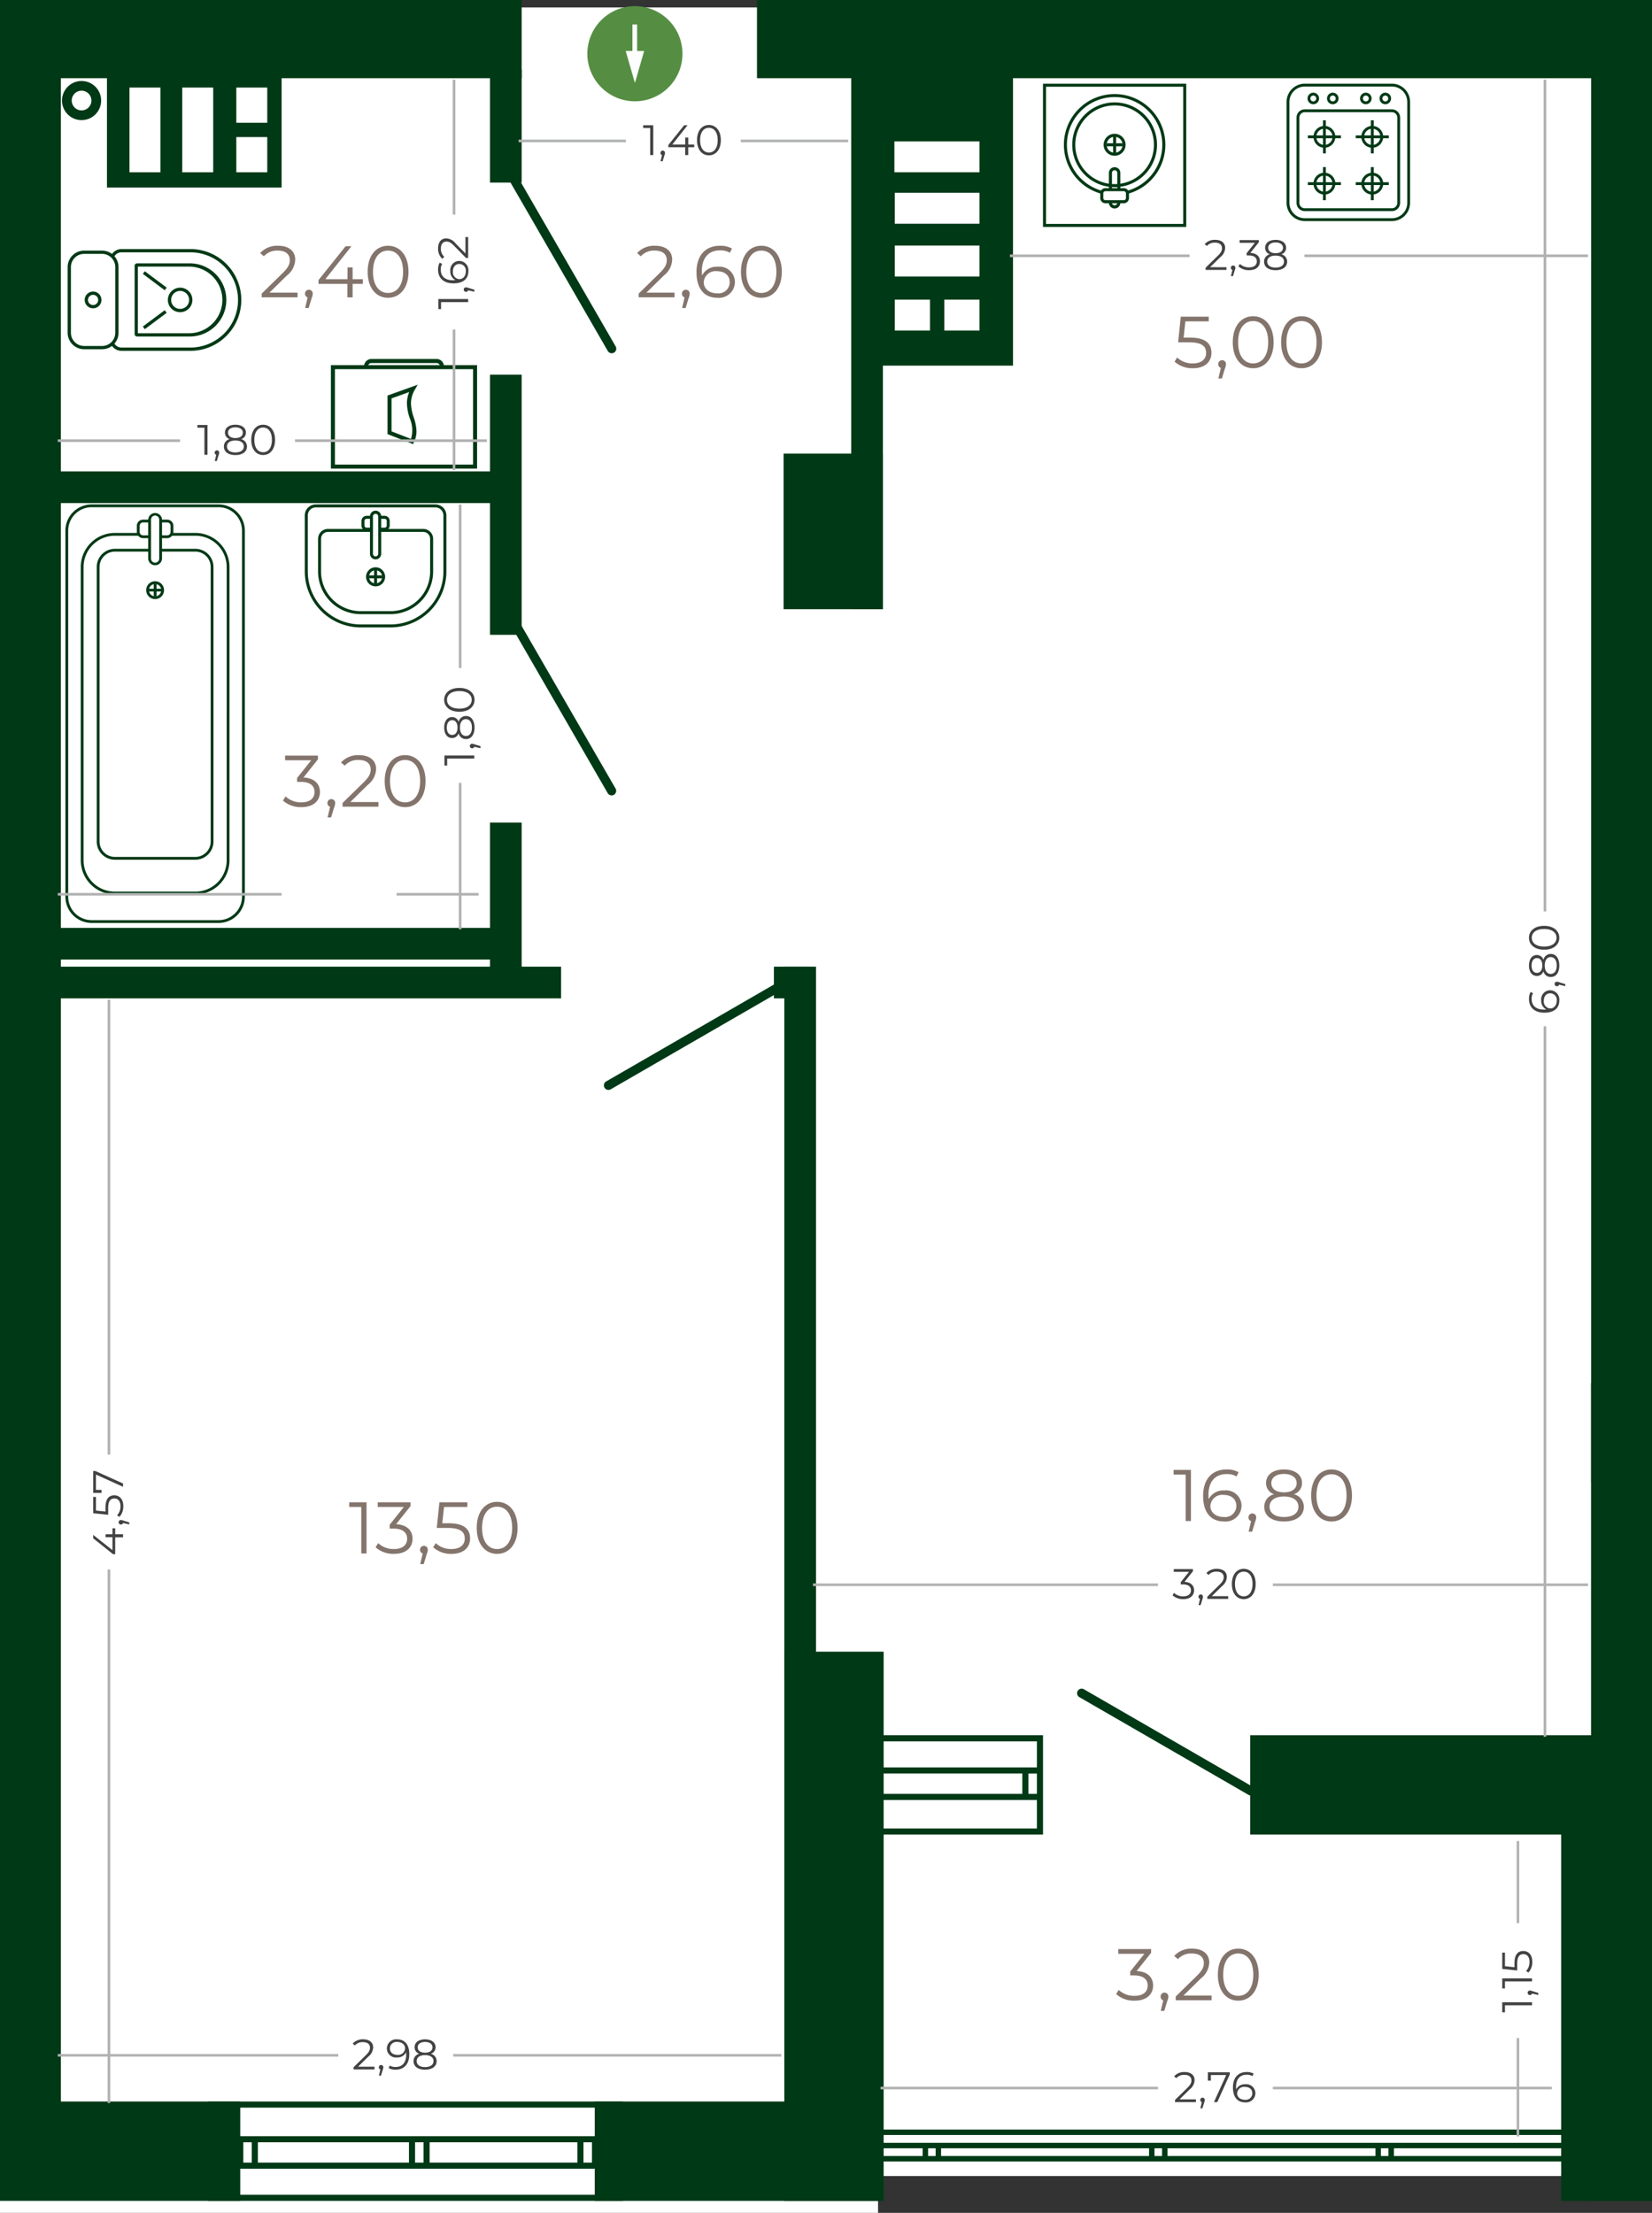 <svg id="Слой_1" data-name="Слой 1" xmlns="http://www.w3.org/2000/svg" viewBox="0 0 135.727 181.81"><rect x="0" y="0" width="135.727" height="181.81" fill="#333333" stroke="none"/><title>1.01.15</title><polygon points="135.727 178.783 72.14 178.783 72.14 181.81 0 181.81 0 0.613 135.727 0.613 135.727 178.783" style="fill:#fff;fill-rule:evenodd"/><path d="M221.793,215.716l3.925-3.859c1.55-1.517,1.897-2.507,1.897-3.612,0-1.93-1.484-3.117-3.826-3.117a5.187,5.187,0,0,0-4.09,1.65l.841.726a3.919,3.919,0,0,1,3.15-1.286c1.765,0,2.705.825,2.705,2.161,0,.792-.247,1.567-1.55,2.853l-4.8,4.701v.841h8.098V215.716Z" transform="translate(-144.735 -121.694)" style="fill:#fff;fill-rule:evenodd"/><path d="M157.915,128.888h-2.543v6.96h2.543Zm4.336,0h-2.543v6.96h2.543Zm4.442,4.068h-2.543v2.892h2.543Zm0-4.068h-2.543v2.892h2.543ZM153.522,123.636h14.351v13.465h-14.351Z" transform="translate(-144.735 -121.694)" style="fill:#003915;fill-rule:evenodd"/><path d="M225.21,140.077v-2.543h-6.96v2.543Zm0,4.336v-2.543h-6.96v2.543Zm-4.068,4.442v-2.543H218.25v2.543Zm4.068,0v-2.543h-2.892v2.543Zm-6.993-15.548h6.993v2.539h-6.993Zm-2.225-5.845H227.962v24.273H215.992Z" transform="translate(-144.735 -121.694)" style="fill:#003915;fill-rule:evenodd"/><path d="M194.666,150.523a.374.374,0,1,0,.647-.375l-8.04-13.92a.374.374,0,1,0-.647.375Z" transform="translate(-144.735 -121.694)" style="fill:#003915"/><path d="M194.666,186.864a.374.374,0,0,0,.647-.375L187.274,172.569a.374.374,0,1,0-.647.375Z" transform="translate(-144.735 -121.694)" style="fill:#003915"/><path d="M194.545,210.54a.374.374,0,1,0,.375.647l13.92-8.04a.374.374,0,0,0-.375-.647Z" transform="translate(-144.735 -121.694)" style="fill:#003915"/><path d="M247.711,268.526a.374.374,0,0,1-.375.647l-13.92-8.04a.374.374,0,1,1,.375-.648Z" transform="translate(-144.735 -121.694)" style="fill:#003915"/><rect x="40.257" y="5.723" width="2.602" height="9.279" style="fill:#003915"/><rect x="69.937" y="6.015" width="2.602" height="44.038" style="fill:#003915"/><rect x="40.257" y="30.785" width="2.602" height="21.371" style="fill:#003915"/><rect x="40.257" y="67.583" width="2.602" height="13.879" style="fill:#003915"/><rect x="64.44" y="79.422" width="2.602" height="58.68" style="fill:#003915"/><rect y="47.45" width="3.189" height="2.602" style="fill:#003915"/><rect x="1.896" y="38.731" width="40.027" height="2.602" style="fill:#003915"/><rect x="1.896" y="76.235" width="40.027" height="2.602" style="fill:#003915"/><rect x="1.896" y="79.422" width="44.203" height="2.602" style="fill:#003915"/><rect x="63.583" y="79.422" width="2.915" height="2.602" style="fill:#003915"/><rect y="50.638" width="3.189" height="2.602" style="fill:#003915"/><rect x="132.123" y="95.06" width="3.604" height="2.602" style="fill:#003915"/><rect y="2.982" width="5.002" height="173.52" style="fill:#003915"/><rect x="130.725" y="2.982" width="5.002" height="173.52" style="fill:#003915"/><rect width="42.859" height="6.426" style="fill:#003915"/><rect x="62.193" width="73.534" height="6.426" style="fill:#003915"/><rect x="102.719" y="142.57" width="33.009" height="8.16" style="fill:#003915"/><rect x="130.725" y="113.623" width="5.002" height="8.16" style="fill:#003915"/><rect y="172.662" width="19.739" height="8.16" style="fill:#003915"/><rect x="48.865" y="172.662" width="23.393" height="8.16" style="fill:#003915"/><rect x="64.379" y="37.268" width="8.16" height="12.784" style="fill:#003915"/><rect x="64.44" y="135.702" width="8.16" height="45.12" style="fill:#003915"/><rect x="130.725" y="113.623" width="5.002" height="67.2" style="fill:#003915"/><rect x="128.263" y="142.902" width="7.464" height="37.92" style="fill:#003915"/><rect x="33.6" y="175.663" width="0.502" height="2.299" style="fill:#003915"/><rect x="34.798" y="175.663" width="0.501" height="2.299" style="fill:#003915"/><rect x="47.436" y="175.663" width="0.501" height="2.299" style="fill:#003915"/><rect x="48.634" y="175.663" width="0.501" height="2.299" style="fill:#003915"/><rect x="19.488" y="175.663" width="0.502" height="2.299" style="fill:#003915"/><rect x="20.686" y="175.663" width="0.501" height="2.299" style="fill:#003915"/><rect x="17.098" y="172.661" width="34.094" height="0.502" style="fill:#003915"/><rect x="17.098" y="175.509" width="34.094" height="0.501" style="fill:#003915"/><rect x="17.098" y="177.68" width="34.094" height="0.501" style="fill:#003915"/><rect x="17.098" y="180.321" width="34.094" height="0.501" style="fill:#003915"/><path d="M229.23,269.076V267.406h.697v1.67Zm-12.99.501h13.687v2.346H216.24v.501h14.188v-8.161h-14.188v.501h13.687v2.14H216.24v.501h12.488v1.67H216.24Z" transform="translate(-144.735 -121.694)" style="fill:#003915;fill-rule:evenodd"/><rect x="75.803" y="176.194" width="0.447" height="1.297" style="fill:#003915"/><rect x="76.871" y="176.194" width="0.447" height="1.297" style="fill:#003915"/><rect x="94.405" y="176.194" width="0.447" height="1.297" style="fill:#003915"/><rect x="95.473" y="176.194" width="0.447" height="1.297" style="fill:#003915"/><rect x="113.007" y="176.194" width="0.447" height="1.297" style="fill:#003915"/><rect x="114.076" y="176.194" width="0.447" height="1.297" style="fill:#003915"/><rect x="131.61" y="176.194" width="0.447" height="1.297" style="fill:#003915"/><rect x="132.679" y="176.194" width="0.447" height="1.297" style="fill:#003915"/><rect x="57.201" y="176.194" width="0.447" height="1.297" style="fill:#003915"/><rect x="58.269" y="176.194" width="0.447" height="1.297" style="fill:#003915"/><rect x="55.768" y="174.964" width="79.006" height="0.447" style="fill:#003915"/><rect x="55.768" y="176.055" width="79.006" height="0.447" style="fill:#003915"/><rect x="55.768" y="177.136" width="79.006" height="0.447" style="fill:#003915"/><path d="M180.504,163.137H170.682a.905.905,0,0,0-.905.904v4.61a4.596,4.596,0,0,0,4.59,4.591h2.452a4.596,4.596,0,0,0,4.59-4.591v-4.61a.905.905,0,0,0-.904-.904m-6.138,9.861a4.351,4.351,0,0,1-4.345-4.346v-4.61a.661.661,0,0,1,.661-.66h9.822a.661.661,0,0,1,.66.66v4.61a4.351,4.351,0,0,1-4.346,4.346Z" transform="translate(-144.735 -121.694)" style="fill:#003915"/><path d="M174.366,171.907a3.259,3.259,0,0,1-3.254-3.256v-2.688a.568.568,0,0,1,.567-.567h3.575v-.245h-3.575a.814.814,0,0,0-.812.813v2.688a3.504,3.504,0,0,0,3.5,3.501h2.452a3.505,3.505,0,0,0,3.501-3.501v-2.688a.814.814,0,0,0-.814-.813h-3.575v.245h3.575a.568.568,0,0,1,.568.567v2.688a3.259,3.259,0,0,1-3.256,3.256Z" transform="translate(-144.735 -121.694)" style="fill:#003915"/><path d="M175.593,168.303a.783.783,0,1,0,.784.784.785.785,0,0,0-.784-.784m0,1.322a.539.539,0,1,1,.539-.539A.54.54,0,0,1,175.593,169.625Z" transform="translate(-144.735 -121.694)" style="fill:#003915"/><rect x="30.736" y="46.834" width="0.245" height="1.117" style="fill:#003915"/><rect x="30.3" y="47.27" width="1.116" height="0.246" style="fill:#003915"/><path d="M175.931,164.319h.404a.174.174,0,0,1,.173.174v.379a.174.174,0,0,1-.173.174h-.404v.245h.404a.419.419,0,0,0,.418-.419v-.379a.419.419,0,0,0-.418-.419h-.406l.002.037Zm-1.077.727a.174.174,0,0,1-.174-.174v-.379a.174.174,0,0,1,.174-.174h.401v-.207l.002-.037h-.403a.419.419,0,0,0-.419.419v.379a.419.419,0,0,0,.419.419h.401v-.245Z" transform="translate(-144.735 -121.694)" style="fill:#003915"/><path d="M175.593,163.651a.461.461,0,0,0-.461.46V167.192a.46.46,0,0,0,.921,0V164.112a.461.461,0,0,0-.46-.46m0,3.757a.217.217,0,0,1-.216-.216V164.112a.216.216,0,0,1,.431,0V167.192A.216.216,0,0,1,175.593,167.408Z" transform="translate(-144.735 -121.694)" style="fill:#003915"/><path d="M164.292,146.337a3.917,3.917,0,0,1-3.913,3.912h-5.665a.677.677,0,0,1-.639-.456,1.245,1.245,0,0,1-.205.204.946.946,0,0,0,.844.522h5.665a4.181,4.181,0,1,0,0-8.362h-5.665a.946.946,0,0,0-.844.521,1.241,1.241,0,0,1,.205.203.676.676,0,0,1,.639-.456h5.665a3.917,3.917,0,0,1,3.913,3.912" transform="translate(-144.735 -121.694)" style="fill:#003915"/><path d="M155.795,143.533v5.609a.204.204,0,0,0,.202.201h4.271a3.007,3.007,0,1,0,0-6.013H155.996a.205.205,0,0,0-.202.203m.268,5.541v-5.476h4.204a2.738,2.738,0,0,1,0,5.476Z" transform="translate(-144.735 -121.694)" style="fill:#003915"/><path d="M158.526,146.337a1.008,1.008,0,1,0,1.008-1.009,1.01,1.01,0,0,0-1.008,1.009m1.748,0a.739.739,0,1,1-.74-.74A.74.74,0,0,1,160.273,146.337Z" transform="translate(-144.735 -121.694)" style="fill:#003915"/><rect x="156.328" y="147.824" width="2.242" height="0.269" transform="translate(-201.955 1.788) rotate(-36.715)" style="fill:#003915"/><rect x="157.315" y="143.638" width="0.269" height="2.243" transform="translate(-197.52 62.397) rotate(-53.192)" style="fill:#003915"/><path d="M150.293,143.636v5.4a1.355,1.355,0,0,0,1.354,1.352h1.474a1.353,1.353,0,0,0,1.352-1.352v-5.4a1.353,1.353,0,0,0-1.352-1.352h-1.474a1.355,1.355,0,0,0-1.354,1.352m3.912,5.4a1.085,1.085,0,0,1-1.084,1.084h-1.474a1.086,1.086,0,0,1-1.085-1.084v-5.4a1.086,1.086,0,0,1,1.085-1.084h1.474a1.086,1.086,0,0,1,1.084,1.084Z" transform="translate(-144.735 -121.694)" style="fill:#003915"/><path d="M151.695,146.337a.688.688,0,1,0,.687-.688.688.688,0,0,0-.687.688m1.107,0a.419.419,0,1,1-.42-.419A.419.419,0,0,1,152.802,146.337Z" transform="translate(-144.735 -121.694)" style="fill:#003915"/><path d="M172.252,152.025h0v7.839H183.6v-7.839Zm-.331,8.171v-8.502h12.01v8.502Z" transform="translate(-144.735 -121.694)" style="fill:#003915"/><path d="M174.647,151.801a.604.604,0,0,1,.594-.613h5.372a.604.604,0,0,1,.594.613h-.331a.27.27,0,0,0-.263-.281H175.24a.27.27,0,0,0-.263.281Z" transform="translate(-144.735 -121.694)" style="fill:#003915"/><path d="M176.904,154.427h0v2.708l1.597.622a2.474,2.474,0,0,0-.092-1.675,4.152,4.152,0,0,1-.241-1.241,2.448,2.448,0,0,1,.188-.937Zm-.331,2.934v-3.167l2.48-.892-.225.391a2.267,2.267,0,0,0-.329,1.148,3.89,3.89,0,0,0,.227,1.144,3.898,3.898,0,0,1,.228,1.144,2.018,2.018,0,0,1-.218.913l-.067.136Z" transform="translate(-144.735 -121.694)" style="fill:#003915"/><path d="M150.107,165.288V195.373a2.161,2.161,0,0,0,2.166,2.151H162.685a2.161,2.161,0,0,0,2.166-2.151V165.288a2.161,2.161,0,0,0-2.166-2.151H152.273a2.161,2.161,0,0,0-2.166,2.151m14.513,30.085a1.931,1.931,0,0,1-1.936,1.922H152.273a1.931,1.931,0,0,1-1.935-1.922V165.288a1.931,1.931,0,0,1,1.935-1.922H162.685a1.932,1.932,0,0,1,1.936,1.922Z" transform="translate(-144.735 -121.694)" style="fill:#003915"/><path d="M163.359,192.387a2.577,2.577,0,0,1-2.582,2.565h-6.595A2.577,2.577,0,0,1,151.6,192.387V168.274a2.577,2.577,0,0,1,2.582-2.566h2.062a.396.396,0,0,1-.142-.228h-1.92a2.806,2.806,0,0,0-2.813,2.794V192.387a2.807,2.807,0,0,0,2.813,2.794h6.595a2.807,2.807,0,0,0,2.812-2.794V168.274a2.806,2.806,0,0,0-2.812-2.794h-1.92a.396.396,0,0,1-.141.228h2.062a2.577,2.577,0,0,1,2.582,2.566Z" transform="translate(-144.735 -121.694)" style="fill:#003915"/><path d="M162.045,190.839a1.267,1.267,0,0,1-1.269,1.261h-6.595a1.266,1.266,0,0,1-1.268-1.261V168.274a1.266,1.266,0,0,1,1.268-1.261h2.845v-.229h-2.845a1.496,1.496,0,0,0-1.499,1.49v22.566a1.496,1.496,0,0,0,1.499,1.489h6.595a1.495,1.495,0,0,0,1.499-1.489V168.274a1.496,1.496,0,0,0-1.499-1.49h-2.845v.229h2.845a1.267,1.267,0,0,1,1.269,1.261Z" transform="translate(-144.735 -121.694)" style="fill:#003915"/><path d="M156.746,170.179a.733.733,0,1,0,.734-.73.732.732,0,0,0-.734.73m1.236,0a.503.503,0,1,1-.503-.5A.502.502,0,0,1,157.983,170.179Z" transform="translate(-144.735 -121.694)" style="fill:#003915"/><rect x="12.222" y="48.37" width="1.046" height="0.229" style="fill:#003915"/><rect x="12.63" y="47.966" width="0.231" height="1.038" style="fill:#003915"/><path d="M157.027,165.679h-.537a.28.28,0,0,1-.28-.279v-.505a.28.28,0,0,1,.28-.279h.537v-.229h-.537a.51.51,0,0,0-.511.508v.505a.51.51,0,0,0,.511.507h.537Zm1.722-.279a.28.28,0,0,1-.28.279h-.537v.229h.537a.509.509,0,0,0,.511-.507v-.505a.51.51,0,0,0-.511-.508h-.537v.229h.537a.28.28,0,0,1,.28.279Z" transform="translate(-144.735 -121.694)" style="fill:#003915"/><path d="M156.911,164.389v3.201a.568.568,0,0,0,1.135,0v-3.201a.568.568,0,0,0-1.135,0m.905,3.201a.337.337,0,0,1-.674,0v-3.201a.337.337,0,0,1,.674,0Z" transform="translate(-144.735 -121.694)" style="fill:#003915"/><path d="M230.426,140.34H242.196V128.571H230.426Zm11.52-.249h-11.271V128.82h11.271Z" transform="translate(-144.735 -121.694)" style="fill:#003915"/><path d="M236.311,129.669a3.92,3.92,0,0,1,.982,7.714.3.3,0,0,1,.074.198v.041a4.168,4.168,0,1,0-2.111 0v-.041a.299.299,0,0,1,.074-.197,3.92,3.92,0,0,1,.982-7.715" transform="translate(-144.735 -121.694)" style="fill:#003915"/><path d="M236.311,137.07a3.482,3.482,0,1,0-3.481-3.482,3.486,3.486,0,0,0,3.481,3.482m0-6.714a3.232,3.232,0,1,1-3.232,3.232A3.236,3.236,0,0,1,236.311,130.356Z" transform="translate(-144.735 -121.694)" style="fill:#003915"/><path d="M236.311,134.49a.902.902,0,1,0-.903-.903.903.903,0,0,0,.903.903m0-1.556a.653.653,0,1,1-.653.653A.654.654,0,0,1,236.311,132.935Z" transform="translate(-144.735 -121.694)" style="fill:#003915"/><rect x="91.451" y="11.238" width="0.249" height="1.314" style="fill:#003915"/><rect x="90.919" y="11.77" width="1.314" height="0.25" style="fill:#003915"/><path d="M235.557,138.394h1.507a.427.427,0,0,0,.427-.427v-.387a.427.427,0,0,0-.427-.427h-1.507a.427.427,0,0,0-.427.427v.387a.427.427,0,0,0,.427.427m1.507-.991a.178.178,0,0,1,.178.177v.387a.178.178,0,0,1-.178.177h-1.507a.177.177,0,0,1-.177-.177v-.387a.177.177,0,0,1,.177-.177Z" transform="translate(-144.735 -121.694)" style="fill:#003915"/><path d="M236.531,138.27v.086a.22.22,0,0,1-.439,0v-.086h-.25v.086a.469.469,0,0,0,.939,0v-.086Zm-.22-2.59a.22.22,0,0,1,.22.22v1.379h.25V135.9a.469.469,0,1,0-.939,0v1.379h.25V135.9A.22.22,0,0,1,236.311,135.68Z" transform="translate(-144.735 -121.694)" style="fill:#003915"/><path d="M259.091,139.858h-7.157a1.496,1.496,0,0,1-1.494-1.495v-8.299a1.496,1.496,0,0,1,1.494-1.494h7.157a1.496,1.496,0,0,1,1.494,1.494v8.299a1.496,1.496,0,0,1-1.494,1.495m-7.157-11.055a1.263,1.263,0,0,0-1.261,1.261v8.299a1.263,1.263,0,0,0,1.261,1.262h7.157a1.263,1.263,0,0,0,1.262-1.262v-8.299a1.263,1.263,0,0,0-1.262-1.261Z" transform="translate(-144.735 -121.694)" style="fill:#003915"/><path d="M259.091,139.039h-7.157a.676.676,0,0,1-.676-.676V131.353a.676.676,0,0,1,.676-.676h7.157a.676.676,0,0,1,.676.676v7.011a.676.676,0,0,1-.676.676m-7.157-8.129a.443.443,0,0,0-.443.443v7.011a.443.443,0,0,0,.443.443h7.157a.444.444,0,0,0,.444-.443V131.353a.444.444,0,0,0-.444-.443Z" transform="translate(-144.735 -121.694)" style="fill:#003915"/><path d="M252.635,130.259a.474.474,0,1,1,.474-.474.475.475,0,0,1-.474.474m0-.715a.241.241,0,1,0,.241.241A.242.242,0,0,0,252.635,129.543Z" transform="translate(-144.735 -121.694)" style="fill:#003915"/><path d="M254.235,130.259a.474.474,0,1,1,.475-.474.475.475,0,0,1-.475.474m0-.715a.241.241,0,1,0,.242.241A.242.242,0,0,0,254.235,129.543Z" transform="translate(-144.735 -121.694)" style="fill:#003915"/><rect x="107.453" y="14.971" width="2.72" height="0.233" style="fill:#003915"/><rect x="108.697" y="13.728" width="0.233" height="2.72" style="fill:#003915"/><path d="M253.548,137.678a.897.897,0,1,1,.897-.897.898.898,0,0,1-.897.897m0-1.561a.664.664,0,1,0,.664.664A.666.666,0,0,0,253.548,136.117Z" transform="translate(-144.735 -121.694)" style="fill:#003915"/><rect x="107.453" y="11.126" width="2.72" height="0.232" style="fill:#003915"/><rect x="108.697" y="9.882" width="0.233" height="2.72" style="fill:#003915"/><path d="M253.548,133.833a.897.897,0,1,1,.897-.897.899.899,0,0,1-.897.897m0-1.562a.665.665,0,1,0,.664.665A.665.665,0,0,0,253.548,132.271Z" transform="translate(-144.735 -121.694)" style="fill:#003915"/><rect x="111.384" y="14.971" width="2.719" height="0.233" style="fill:#003915"/><rect x="112.628" y="13.728" width="0.233" height="2.72" style="fill:#003915"/><path d="M257.479,137.678a.897.897,0,1,1,.897-.897.898.898,0,0,1-.897.897m0-1.561a.664.664,0,1,0,.664.664A.666.666,0,0,0,257.479,136.117Z" transform="translate(-144.735 -121.694)" style="fill:#003915"/><rect x="111.384" y="11.126" width="2.719" height="0.232" style="fill:#003915"/><rect x="112.628" y="9.882" width="0.233" height="2.72" style="fill:#003915"/><path d="M257.479,133.833a.897.897,0,1,1,.897-.897.898.898,0,0,1-.897.897m0-1.562a.665.665,0,1,0,.664.665A.666.666,0,0,0,257.479,132.271Z" transform="translate(-144.735 -121.694)" style="fill:#003915"/><path d="M256.949,130.259a.474.474,0,1,1,.474-.474.475.475,0,0,1-.474.474m0-.715a.241.241,0,1,0,.242.241A.242.242,0,0,0,256.949,129.543Z" transform="translate(-144.735 -121.694)" style="fill:#003915"/><path d="M258.551,130.259a.474.474,0,1,1,.474-.474.475.475,0,0,1-.474.474m0-.715a.241.241,0,1,0,.242.241A.242.242,0,0,0,258.551,129.543Z" transform="translate(-144.735 -121.694)" style="fill:#003915"/><path d="M152.011,129.385a.809.809,0,1,0,.235.571.81.81,0,0,0-.235-.571m-.573-1.036a1.607,1.607,0,1,1-1.136.47A1.603,1.603,0,0,1,151.439,128.348Z" transform="translate(-144.735 -121.694)" style="fill:#003915"/><path d="M185.577,248.963c-.732,0-1.236-.618-1.236-1.74s.504-1.74,1.236-1.74,1.236.618,1.236,1.74-.504,1.74-1.236,1.74m0,.396c.972,0,1.68-.798,1.68-2.136s-.708-2.136-1.68-2.136-1.674.798-1.674,2.136S184.605,249.359,185.577,249.359Zm-3.966-2.514h-.54l.144-1.338h1.92v-.384h-2.298l-.216,2.106h.894c1.068,0,1.404.336,1.404.876,0,.51-.378.858-1.092.858a1.821,1.821,0,0,1-1.29-.486l-.21.342a2.168,2.168,0,0,0,1.506.54c1.026,0,1.524-.558,1.524-1.272C183.357,247.343,182.877,246.845,181.611,246.845Zm-2.046,1.854a.314.314,0,0,0-.318.324.303.303,0,0,0,.216.306l-.204.87h.288l.252-.828a.976.976,0,0,0,.084-.348A.314.314,0,0,0,179.565,248.699ZM177.279,246.923l1.188-1.494v-.306h-2.7v.384h2.148l-1.164,1.458v.318h.3c.78,0,1.134.33,1.134.834,0,.522-.384.846-1.08.846a1.842,1.842,0,0,1-1.302-.486l-.21.342a2.184,2.184,0,0,0,1.512.54c1.014,0,1.524-.54,1.524-1.242C178.629,247.445,178.179,246.971,177.279,246.923Zm-3.852-1.8v.384h.99v3.816h.432v-4.2Z" transform="translate(-144.735 -121.694)" style="fill:#83746c;fill-rule:evenodd"/><path d="M251.665,151.552c-.732,0-1.236-.618-1.236-1.74s.504-1.74,1.236-1.74,1.236.618,1.236,1.74-.504,1.74-1.236,1.74m0,.396c.972,0,1.68-.798,1.68-2.136s-.708-2.136-1.68-2.136-1.674.798-1.674,2.136S250.693,151.948,251.665,151.948Zm-3.972-.396c-.732,0-1.236-.618-1.236-1.74s.504-1.74,1.236-1.74,1.236.618,1.236,1.74S248.425,151.552,247.693,151.552Zm0,.396c.972,0,1.68-.798,1.68-2.136s-.708-2.136-1.68-2.136-1.674.798-1.674,2.136S246.721,151.948,247.693,151.948Zm-2.55-.66a.314.314,0,0,0-.318.324.303.303,0,0,0,.216.306l-.204.87h.288l.252-.828a.978.978,0,0,0,.084-.348A.314.314,0,0,0,245.143,151.288Zm-2.622-1.854h-.54l.144-1.338h1.92v-.384H241.747l-.216,2.106h.894c1.068,0,1.404.336,1.404.876,0,.51-.378.858-1.092.858a1.821,1.821,0,0,1-1.29-.486l-.21.342a2.168,2.168,0,0,0,1.506.54c1.026,0,1.524-.558,1.524-1.272C244.267,149.931,243.787,149.434,242.521,149.434Z" transform="translate(-144.735 -121.694)" style="fill:#83746c;fill-rule:evenodd"/><path d="M254.131,246.302c-.732,0-1.236-.618-1.236-1.74s.504-1.74,1.236-1.74,1.236.618,1.236,1.74-.504,1.74-1.236,1.74m0,.396c.972,0,1.68-.798,1.68-2.136s-.708-2.136-1.68-2.136-1.674.798-1.674,2.136S253.159,246.698,254.131,246.698Zm-3.906-.366c-.744,0-1.182-.324-1.182-.846,0-.516.438-.84,1.182-.84s1.188.324,1.188.84C251.413,246.008,250.969,246.332,250.225,246.332Zm-1.038-2.784c0-.468.402-.756,1.038-.756.63,0,1.044.288,1.044.762,0,.456-.39.75-1.044.75S249.187,244.01,249.187,243.548Zm1.848.912a.951.951,0,0,0,.672-.924c0-.684-.594-1.11-1.482-1.11s-1.47.426-1.47,1.11a.948.948,0,0,0,.66.924,1.048,1.048,0,0,0-.81,1.032c0,.744.612,1.206,1.62,1.206,1.002,0,1.632-.462,1.632-1.206A1.058,1.058,0,0,0,251.035,244.46Zm-3.408,1.578a.314.314,0,0,0-.318.324.303.303,0,0,0,.216.306l-.204.87h.288l.252-.828a.978.978,0,0,0,.084-.348A.314.314,0,0,0,247.627,246.038Zm-2.34.294c-.726,0-1.11-.438-1.11-.9a.972.972,0,0,1,1.08-.918c.648,0,1.056.354,1.056.906A.919.919,0,0,1,245.287,246.332Zm.036-2.184a1.343,1.343,0,0,0-1.284.72c-.012-.126-.018-.246-.018-.342,0-1.14.582-1.722,1.488-1.722a1.471,1.471,0,0,1,.816.198l.174-.348a1.928,1.928,0,0,0-.996-.228c-1.14,0-1.92.744-1.92,2.172,0,1.326.606,2.1,1.722,2.1a1.309,1.309,0,0,0,1.434-1.29A1.272,1.272,0,0,0,245.323,244.148Zm-4.164-1.686v.384h.99v3.816h.432V242.462Z" transform="translate(-144.735 -121.694)" style="fill:#83746c;fill-rule:evenodd"/><path d="M178.016,187.613c-.732,0-1.236-.618-1.236-1.74s.504-1.74,1.236-1.74,1.236.618,1.236,1.74-.504,1.74-1.236,1.74m0,.396c.972,0,1.68-.798,1.68-2.136s-.708-2.136-1.68-2.136-1.674.798-1.674,2.136S177.043,188.008,178.016,188.008Zm-4.5-.42,1.428-1.404a1.729,1.729,0,0,0,.69-1.314c0-.702-.54-1.134-1.392-1.134a1.887,1.887,0,0,0-1.488.6l.306.264a1.426,1.426,0,0,1,1.146-.468c.642,0,.984.3.984.786,0,.288-.09.57-.564,1.038l-1.746,1.71v.306h2.946v-.384Zm-1.56-.24a.314.314,0,0,0-.318.324.303.303,0,0,0,.216.306l-.204.87h.288l.252-.828a.976.976,0,0,0,.084-.348A.314.314,0,0,0,171.956,187.349Zm-2.286-1.776,1.188-1.494v-.306h-2.7v.384h2.148l-1.164,1.458v.318h.3c.78,0,1.134.33,1.134.834,0,.522-.384.846-1.08.846a1.841,1.841,0,0,1-1.302-.486l-.21.342a2.185,2.185,0,0,0,1.512.54c1.014,0,1.524-.54,1.524-1.242C171.019,186.095,170.569,185.621,169.669,185.573Z" transform="translate(-144.735 -121.694)" style="fill:#83746c;fill-rule:evenodd"/><path d="M176.616,145.763c-.732,0-1.236-.618-1.236-1.74s.504-1.74,1.236-1.74,1.236.618,1.236,1.74-.504,1.74-1.236,1.74m0,.396c.972,0,1.68-.798,1.68-2.136s-.708-2.136-1.68-2.136-1.674.798-1.674,2.136S175.644,146.159,176.616,146.159Zm-2.07-1.524h-.84v-.972h-.42v.972h-1.824l2.148-2.712h-.48l-2.226,2.784v.312h2.37v1.104h.432v-1.104h.84Zm-4.434.864a.314.314,0,0,0-.318.324.303.303,0,0,0,.216.306l-.204.87h.288l.252-.828a.976.976,0,0,0,.084-.348A.314.314,0,0,0,170.112,145.499Zm-3.24.24,1.428-1.404a1.729,1.729,0,0,0,.69-1.314c0-.702-.54-1.134-1.392-1.134a1.887,1.887,0,0,0-1.488.6l.306.264a1.426,1.426,0,0,1,1.146-.468c.642,0,.984.3.984.786,0,.288-.09.57-.564,1.038l-1.746,1.71v.306h2.946v-.384Z" transform="translate(-144.735 -121.694)" style="fill:#83746c;fill-rule:evenodd"/><path d="M207.287,145.763c-.732,0-1.236-.618-1.236-1.74s.504-1.74,1.236-1.74,1.236.618,1.236,1.74-.504,1.74-1.236,1.74m0,.396c.972,0,1.68-.798,1.68-2.136s-.708-2.136-1.68-2.136-1.674.798-1.674,2.136S206.315,146.159,207.287,146.159Zm-3.624-.366c-.726,0-1.11-.438-1.11-.9a.972.972,0,0,1,1.08-.918c.648,0,1.056.354,1.056.906A.919.919,0,0,1,203.663,145.793Zm.036-2.184a1.342,1.342,0,0,0-1.284.72c-.012-.126-.018-.246-.018-.342,0-1.14.582-1.722,1.488-1.722a1.471,1.471,0,0,1,.816.198l.174-.348a1.929,1.929,0,0,0-.996-.228c-1.14,0-1.92.744-1.92,2.172,0,1.326.606,2.1,1.722,2.1a1.309,1.309,0,0,0,1.434-1.29A1.272,1.272,0,0,0,203.699,143.609Zm-2.616,1.89a.314.314,0,0,0-.318.324.303.303,0,0,0,.216.306l-.204.87h.288l.252-.828a.976.976,0,0,0,.084-.348A.314.314,0,0,0,201.083,145.499Zm-3.24.24,1.428-1.404a1.729,1.729,0,0,0,.69-1.314c0-.702-.54-1.134-1.392-1.134a1.887,1.887,0,0,0-1.488.6l.306.264a1.426,1.426,0,0,1,1.146-.468c.642,0,.984.3.984.786,0,.288-.09.57-.564,1.038l-1.746,1.71v.306h2.946v-.384Z" transform="translate(-144.735 -121.694)" style="fill:#83746c;fill-rule:evenodd"/><path d="M246.468,285.672c-.732,0-1.236-.618-1.236-1.74s.504-1.74,1.236-1.74,1.236.618,1.236,1.74-.504,1.74-1.236,1.74m0,.396c.972,0,1.68-.798,1.68-2.136s-.708-2.136-1.68-2.136-1.674.798-1.674,2.136S245.496,286.068,246.468,286.068Zm-4.5-.42,1.428-1.404a1.729,1.729,0,0,0,.69-1.314c0-.702-.54-1.134-1.392-1.134a1.887,1.887,0,0,0-1.488.6l.306.264a1.426,1.426,0,0,1,1.146-.468c.642,0,.984.3.984.786,0,.288-.09.57-.564,1.038l-1.746,1.71v.306h2.946v-.384Zm-1.56-.24a.314.314,0,0,0-.318.324.303.303,0,0,0,.216.306l-.204.87h.288l.252-.828a.976.976,0,0,0,.084-.348A.314.314,0,0,0,240.408,285.408Zm-2.286-1.776,1.188-1.494v-.306h-2.7v.384h2.148l-1.164,1.458v.318h.3c.78,0,1.134.33,1.134.834,0,.522-.384.846-1.08.846a1.841,1.841,0,0,1-1.302-.486l-.21.342a2.185,2.185,0,0,0,1.512.54c1.014,0,1.524-.54,1.524-1.242C239.471,284.154,239.022,283.68,238.122,283.632Z" transform="translate(-144.735 -121.694)" style="fill:#83746c;fill-rule:evenodd"/><path d="M200.807,126.109a3.908,3.908,0,1,1-3.908-3.908,3.908,3.908,0,0,1,3.908,3.908" transform="translate(-144.735 -121.694)" style="fill:#558e42;fill-rule:evenodd"/><polygon points="52.165 6.819 52.543 5.504 52.922 4.189 52.165 4.189 51.408 4.189 51.786 5.504 52.165 6.819" style="fill:#fdfdfd;fill-rule:evenodd"/><rect x="51.96" y="2.011" width="0.384" height="2.281" style="fill:#fdfdfd"/><path d="M179.658,291.525c-.434,0-.689-.189-.689-.493,0-.301.255-.49.689-.49s.693.189.693.49c0,.304-.259.493-.693.493m-.606-1.624c0-.273.235-.441.606-.441.368,0,.609.168.609.444,0,.266-.228.438-.609.438C179.277,290.342,179.052,290.171,179.052,289.901Zm1.078.532a.555.555,0,0,0,.392-.539c0-.399-.346-.647-.865-.647-.518,0-.858.249-.858.647a.553.553,0,0,0,.385.539.611.611,0,0,0-.472.602c0,.434.357.704.945.704.585,0,.952-.27.952-.704A.617.617,0,0,0,180.13,290.433Zm-2.744.087c-.378,0-.616-.206-.616-.528a.536.536,0,0,1,.599-.532c.423,0,.647.256.647.525A.567.567,0,0,1,177.387,290.521Zm-.028-1.274a.763.763,0,0,0-.837.753.742.742,0,0,0,.826.735.783.783,0,0,0,.749-.42c.007.073.011.143.011.199,0,.665-.34,1.004-.868,1.004a.859.859,0,0,1-.476-.115l-.102.203a1.124,1.124,0,0,0,.581.133c.665,0,1.12-.434,1.12-1.267C178.363,289.698,178.01,289.247,177.359,289.247Zm-1.313,2.107a.183.183,0,0,0-.185.189.177.177,0,0,0,.126.178l-.119.508h.168l.147-.483a.576.576,0,0,0,.049-.203A.183.183,0,0,0,176.046,291.354Zm-1.89.14.833-.819a1.008,1.008,0,0,0,.403-.767c0-.41-.315-.662-.812-.662a1.101,1.101,0,0,0-.868.35l.179.154a.832.832,0,0,1,.668-.273c.374,0,.574.175.574.458,0,.168-.052.333-.329.606l-1.018.998v.179h1.718v-.224Z" transform="translate(-144.735 -121.694)" style="fill:#434242"/><path d="M152.394,244.352h.683v-.249h-.459v-1.26l2.226,1.008v-.273l-2.271-1.025h-.179Zm1.005,1.218v.315l-.781-.084v-1.12h-.224v1.341l1.229.126v-.521c0-.623.196-.819.511-.819.297,0,.5.221.5.637a1.062,1.062,0,0,1-.284.752l.2.122a1.265,1.265,0,0,0,.315-.878c0-.598-.325-.889-.742-.889C153.689,244.552,153.399,244.832,153.399,245.571Zm1.081,1.194a.183.183,0,0,0,.189.185.177.177,0,0,0,.178-.126l.508.119v-.168l-.483-.147a.576.576,0,0,0-.203-.049A.183.183,0,0,0,154.481,246.764Zm-.504.493v.49h-.567v.245h.567v1.064l-1.582-1.253v.28l1.624,1.299h.182V248h.644v-.252h-.644v-.49Z" transform="translate(-144.735 -121.694)" style="fill:#434242"/><path d="M269.162,283.008v.315l-.781-.084v-1.12h-.224v1.341l1.229.126v-.521c0-.623.196-.819.511-.819.297,0,.5.221.5.637a1.061,1.061,0,0,1-.283.752l.199.122a1.265,1.265,0,0,0,.315-.879c0-.598-.326-.889-.742-.889-.434,0-.724.28-.724,1.018m-1.005,2.058h.224v-.577h2.226v-.252h-2.45Zm2.086.357a.183.183,0,0,0,.189.185.177.177,0,0,0,.178-.126l.508.119v-.168l-.483-.147a.575.575,0,0,0-.203-.049A.183.183,0,0,0,270.243,285.423Zm-2.086,1.606h.224v-.578h2.226V286.2h-2.45Z" transform="translate(-144.735 -121.694)" style="fill:#434242"/><path d="M272.615,198.742c0,.427-.36.721-1.015.721s-1.015-.294-1.015-.721c0-.427.36-.721,1.015-.721s1.015.294,1.015.721m.231,0c0-.567-.466-.98-1.246-.98s-1.246.413-1.246.98c0,.567.465.977,1.246.977S272.846,199.31,272.846,198.742Zm-.213,2.279c0,.434-.189.689-.493.689-.301,0-.49-.255-.49-.689s.189-.693.49-.693C272.444,200.328,272.633,200.587,272.633,201.021Zm-1.624.606c-.273,0-.441-.234-.441-.606,0-.367.168-.609.444-.609.266,0,.437.227.437.609S271.278,201.626,271.009,201.626Zm.532-1.078a.554.554,0,0,0-.539-.392c-.399,0-.647.346-.647.864s.248.858.647.858a.553.553,0,0,0,.539-.385.611.611,0,0,0,.602.472c.434,0,.703-.357.703-.945,0-.585-.27-.952-.703-.952A.617.617,0,0,0,271.541,200.548Zm.92,1.988a.183.183,0,0,0,.189.185.177.177,0,0,0,.178-.126l.508.119v-.168l-.483-.147a.572.572,0,0,0-.203-.049A.183.183,0,0,0,272.461,202.536Zm.172,1.365c0,.424-.255.647-.525.647a.567.567,0,0,1-.535-.63c0-.378.207-.616.528-.616A.536.536,0,0,1,272.633,203.901Zm-1.274-.021a.783.783,0,0,0,.42.749c-.074.007-.144.01-.199.01-.665,0-1.004-.34-1.004-.868a.859.859,0,0,1,.115-.476l-.203-.101a1.124,1.124,0,0,0-.133.581c0,.665.434,1.12,1.267,1.12.773,0,1.225-.353,1.225-1.004a.763.763,0,0,0-.752-.837A.742.742,0,0,0,271.359,203.88Z" transform="translate(-144.735 -121.694)" style="fill:#434242"/><path d="M183.49,179.193c0,.427-.36.721-1.015.721s-1.015-.294-1.015-.721c0-.427.36-.721,1.015-.721s1.015.294,1.015.721m.231,0c0-.567-.466-.98-1.246-.98s-1.246.413-1.246.98c0,.567.466.977,1.246.977S183.721,179.761,183.721,179.193Zm-.213,2.279c0,.434-.189.689-.493.689-.301,0-.49-.255-.49-.689s.189-.693.49-.693C183.318,180.779,183.507,181.038,183.507,181.472Zm-1.624.606c-.273,0-.441-.234-.441-.606,0-.367.168-.609.444-.609.266,0,.437.227.437.609S182.153,182.077,181.883,182.077Zm.532-1.078a.555.555,0,0,0-.539-.392c-.399,0-.647.346-.647.864s.248.858.647.858a.553.553,0,0,0,.539-.385.611.611,0,0,0,.602.472c.434,0,.703-.357.703-.945,0-.585-.27-.952-.703-.952A.617.617,0,0,0,182.415,180.999Zm.92,1.988a.183.183,0,0,0,.189.185.177.177,0,0,0,.178-.126l.508.119v-.168l-.483-.147a.572.572,0,0,0-.203-.049A.183.183,0,0,0,183.336,182.987Zm-2.086,1.606h.224v-.577h2.226v-.252h-2.45Z" transform="translate(-144.735 -121.694)" style="fill:#434242"/><path d="M182.975,142.518l-.819-.833a1.008,1.008,0,0,0-.766-.403c-.41,0-.662.315-.662.812a1.101,1.101,0,0,0,.35.868l.154-.179a.832.832,0,0,1-.273-.668c0-.375.175-.574.458-.574.168,0,.333.052.606.329l.998,1.018h.179V141.171h-.224Zm.031,1.463c0,.423-.255.648-.525.648a.567.567,0,0,1-.535-.63c0-.378.206-.616.528-.616A.536.536,0,0,1,183.007,143.981Zm-1.274-.021a.783.783,0,0,0,.42.749c-.073.007-.143.011-.2.011-.665,0-1.004-.34-1.004-.868a.86.86,0,0,1,.115-.476l-.203-.102a1.126,1.126,0,0,0-.133.581c0,.665.434,1.12,1.267,1.12.773,0,1.225-.354,1.225-1.005a.763.763,0,0,0-.753-.837A.742.742,0,0,0,181.733,143.96Zm1.102,1.526a.183.183,0,0,0,.189.185.177.177,0,0,0,.178-.126l.508.119v-.168l-.483-.147a.575.575,0,0,0-.203-.049A.183.183,0,0,0,182.835,145.486Zm-2.086,1.606h.224v-.578h2.226v-.252h-2.45Z" transform="translate(-144.735 -121.694)" style="fill:#434242"/><path d="M247.026,294.213c-.424,0-.648-.255-.648-.525a.567.567,0,0,1,.63-.536c.378,0,.616.206.616.528a.536.536,0,0,1-.598.532m.021-1.274a.784.784,0,0,0-.749.42c-.007-.073-.01-.144-.01-.2,0-.665.34-1.004.868-1.004a.86.86,0,0,1,.476.115l.102-.203a1.125,1.125,0,0,0-.581-.133c-.665,0-1.12.434-1.12,1.267,0,.773.353,1.225,1.005,1.225a.763.763,0,0,0,.837-.753A.742.742,0,0,0,247.047,292.939Zm-3.076-.984v.683h.249v-.459h1.26l-1.008,2.226h.273l1.025-2.271v-.179Zm-.437,2.086a.183.183,0,0,0-.185.189.177.177,0,0,0,.126.178l-.119.508h.168l.147-.483a.574.574,0,0,0,.049-.203A.183.183,0,0,0,243.533,294.041Zm-1.89.14.833-.819a1.008,1.008,0,0,0,.403-.766c0-.41-.315-.662-.812-.662a1.101,1.101,0,0,0-.868.35l.179.154a.832.832,0,0,1,.668-.273c.374,0,.574.175.574.458,0,.168-.052.333-.329.606l-1.018.998v.179h1.718v-.224Z" transform="translate(-144.735 -121.694)" style="fill:#434242"/><path d="M249.536,143.679c-.434,0-.689-.189-.689-.494,0-.301.255-.49.689-.49s.693.189.693.49c0,.304-.259.494-.693.494m-.606-1.624c0-.273.235-.441.606-.441.368,0,.609.168.609.444,0,.266-.228.438-.609.438C249.155,142.497,248.931,142.325,248.931,142.056Zm1.078.532a.555.555,0,0,0,.392-.539c0-.399-.346-.647-.865-.647-.518,0-.858.249-.858.647a.553.553,0,0,0,.385.539.611.611,0,0,0-.473.602c0,.434.357.704.945.704.584,0,.952-.27.952-.704A.617.617,0,0,0,250.009,142.587Zm-2.544-.116.693-.871v-.179h-1.575v.224h1.253l-.679.851v.185h.175c.455,0,.662.193.662.487,0,.304-.224.493-.63.493a1.074,1.074,0,0,1-.76-.284l-.122.2a1.275,1.275,0,0,0,.882.315c.591,0,.889-.315.889-.725C248.252,142.776,247.989,142.5,247.465,142.472Zm-1.418,1.036a.183.183,0,0,0-.185.189.177.177,0,0,0,.126.178l-.119.508h.168l.147-.483a.573.573,0,0,0,.049-.203A.183.183,0,0,0,246.047,143.508Zm-1.89.14.833-.819a1.008,1.008,0,0,0,.403-.767c0-.41-.315-.662-.812-.662a1.101,1.101,0,0,0-.868.35l.179.154a.832.832,0,0,1,.668-.273c.375,0,.574.175.574.458,0,.168-.053.333-.329.606l-1.019.998v.179h1.718V143.648Z" transform="translate(-144.735 -121.694)" style="fill:#434242"/><path d="M246.921,252.849c-.427,0-.721-.361-.721-1.015,0-.655.294-1.015.721-1.015s.721.361.721,1.015c0,.654-.294,1.015-.721,1.015m0,.231c.567,0,.98-.465.98-1.246,0-.781-.413-1.246-.98-1.246s-.976.465-.976,1.246C245.944,252.615,246.354,253.08,246.921,253.08Zm-2.625-.245.833-.819a1.008,1.008,0,0,0,.403-.766c0-.41-.315-.662-.812-.662a1.101,1.101,0,0,0-.868.35l.178.154a.832.832,0,0,1,.668-.273c.374,0,.574.175.574.458,0,.168-.053.333-.329.606l-1.018.998v.179H245.643v-.224Zm-.91-.14a.183.183,0,0,0-.185.189.177.177,0,0,0,.126.178l-.119.508h.168l.147-.483a.574.574,0,0,0,.049-.203A.183.183,0,0,0,243.386,252.695Zm-1.333-1.036.693-.871v-.179H241.17v.224h1.253l-.679.851v.185h.175c.455,0,.662.192.662.486,0,.304-.224.493-.63.493a1.074,1.074,0,0,1-.76-.284l-.122.2a1.274,1.274,0,0,0,.882.315c.591,0,.889-.315.889-.725C242.84,251.964,242.577,251.687,242.052,251.659Z" transform="translate(-144.735 -121.694)" style="fill:#434242"/><path d="M166.353,158.849c-.427,0-.721-.361-.721-1.015,0-.654.294-1.015.721-1.015s.721.361.721,1.015c0,.654-.294,1.015-.721,1.015m0,.231c.567,0,.98-.466.98-1.246,0-.781-.413-1.246-.98-1.246s-.976.465-.976,1.246C165.377,158.614,165.786,159.08,166.353,159.08Zm-2.278-.213c-.434,0-.689-.189-.689-.493,0-.301.255-.49.689-.49s.693.189.693.49C164.768,158.677,164.509,158.866,164.075,158.866Zm-.606-1.624c0-.273.235-.441.606-.441.368,0,.609.168.609.444,0,.266-.228.438-.609.438C163.694,157.684,163.47,157.512,163.47,157.242Zm1.078.532a.555.555,0,0,0,.392-.539c0-.399-.346-.647-.865-.647-.518,0-.858.249-.858.647a.553.553,0,0,0,.385.539.611.611,0,0,0-.472.602c0,.434.357.704.945.704.585,0,.952-.27.952-.704A.617.617,0,0,0,164.548,157.774Zm-1.988.92a.183.183,0,0,0-.185.189.177.177,0,0,0,.126.178l-.119.508h.168l.147-.483a.573.573,0,0,0,.049-.203A.183.183,0,0,0,162.56,158.695Zm-1.606-2.086v.224h.577v2.226h.252v-2.45Z" transform="translate(-144.735 -121.694)" style="fill:#434242"/><path d="M202.978,134.224c-.427,0-.721-.36-.721-1.015,0-.655.294-1.015.721-1.015s.721.361.721,1.015c0,.654-.294,1.015-.721,1.015m0,.231c.567,0,.98-.465.98-1.246,0-.781-.413-1.246-.98-1.246s-.977.465-.977,1.246C202.002,133.989,202.412,134.455,202.978,134.455Zm-1.207-.889h-.49v-.567h-.245v.567h-1.064l1.253-1.582h-.28l-1.299,1.624v.182h1.382v.644h.252v-.644h.49Zm-2.587.504a.183.183,0,0,0-.185.189.177.177,0,0,0,.126.178l-.119.508h.168l.147-.483a.573.573,0,0,0,.049-.203A.183.183,0,0,0,199.185,134.07Zm-1.606-2.086v.224h.577v2.226h.252v-2.45Z" transform="translate(-144.735 -121.694)" style="fill:#434242"/><line x1="27.794" y1="168.864" x2="4.749" y2="168.864" style="fill:none;stroke:#b1b2b2;stroke-miterlimit:22.926;stroke-width:0.216px"/><line x1="8.95" y1="128.953" x2="8.95" y2="172.783" style="fill:none;stroke:#b1b2b2;stroke-miterlimit:22.926;stroke-width:0.216px"/><line x1="124.713" y1="167.448" x2="124.713" y2="175.531" style="fill:none;stroke:#b1b2b2;stroke-miterlimit:22.926;stroke-width:0.216px"/><line x1="126.93" y1="84.321" x2="126.93" y2="142.691" style="fill:none;stroke:#b1b2b2;stroke-miterlimit:22.926;stroke-width:0.216px"/><line x1="37.805" y1="64.321" x2="37.805" y2="76.355" style="fill:none;stroke:#b1b2b2;stroke-miterlimit:22.926;stroke-width:0.216px"/><line x1="37.304" y1="27.071" x2="37.304" y2="38.623" style="fill:none;stroke:#b1b2b2;stroke-miterlimit:22.926;stroke-width:0.216px"/><line x1="95.139" y1="171.552" x2="72.348" y2="171.552" style="fill:none;stroke:#b1b2b2;stroke-miterlimit:22.926;stroke-width:0.216px"/><line x1="97.734" y1="21.018" x2="82.975" y2="21.018" style="fill:none;stroke:#b1b2b2;stroke-miterlimit:22.926;stroke-width:0.216px"/><line x1="95.139" y1="130.206" x2="66.79" y2="130.206" style="fill:none;stroke:#b1b2b2;stroke-miterlimit:22.926;stroke-width:0.216px"/><line x1="23.139" y1="73.475" x2="4.749" y2="73.475" style="fill:none;stroke:#b1b2b2;stroke-miterlimit:22.926;stroke-width:0.216px"/><line x1="14.798" y1="36.205" x2="4.749" y2="36.205" style="fill:none;stroke:#b1b2b2;stroke-miterlimit:22.926;stroke-width:0.216px"/><line x1="51.423" y1="11.58" x2="42.606" y2="11.58" style="fill:none;stroke:#b1b2b2;stroke-miterlimit:22.926;stroke-width:0.216px"/><line x1="64.188" y1="168.864" x2="37.233" y2="168.864" style="fill:none;stroke:#b1b2b2;stroke-miterlimit:22.926;stroke-width:0.216px"/><line x1="8.95" y1="82.145" x2="8.95" y2="119.514" style="fill:none;stroke:#b1b2b2;stroke-miterlimit:22.926;stroke-width:0.216px"/><line x1="124.713" y1="151.26" x2="124.713" y2="158.008" style="fill:none;stroke:#b1b2b2;stroke-miterlimit:22.926;stroke-width:0.216px"/><line x1="126.93" y1="6.546" x2="126.93" y2="74.882" style="fill:none;stroke:#b1b2b2;stroke-miterlimit:22.926;stroke-width:0.216px"/><line x1="37.805" y1="41.454" x2="37.805" y2="54.882" style="fill:none;stroke:#b1b2b2;stroke-miterlimit:22.926;stroke-width:0.216px"/><line x1="37.304" y1="6.546" x2="37.304" y2="17.632" style="fill:none;stroke:#b1b2b2;stroke-miterlimit:22.926;stroke-width:0.216px"/><line x1="127.504" y1="171.552" x2="104.578" y2="171.552" style="fill:none;stroke:#b1b2b2;stroke-miterlimit:22.926;stroke-width:0.216px"/><line x1="130.472" y1="21.018" x2="107.173" y2="21.018" style="fill:none;stroke:#b1b2b2;stroke-miterlimit:22.926;stroke-width:0.216px"/><line x1="130.472" y1="130.206" x2="104.578" y2="130.206" style="fill:none;stroke:#b1b2b2;stroke-miterlimit:22.926;stroke-width:0.216px"/><line x1="39.327" y1="73.475" x2="32.578" y2="73.475" style="fill:none;stroke:#b1b2b2;stroke-miterlimit:22.926;stroke-width:0.216px"/><line x1="40.004" y1="36.205" x2="24.237" y2="36.205" style="fill:none;stroke:#b1b2b2;stroke-miterlimit:22.926;stroke-width:0.216px"/><line x1="69.684" y1="11.58" x2="60.862" y2="11.58" style="fill:none;stroke:#b1b2b2;stroke-miterlimit:22.926;stroke-width:0.216px"/></svg>
